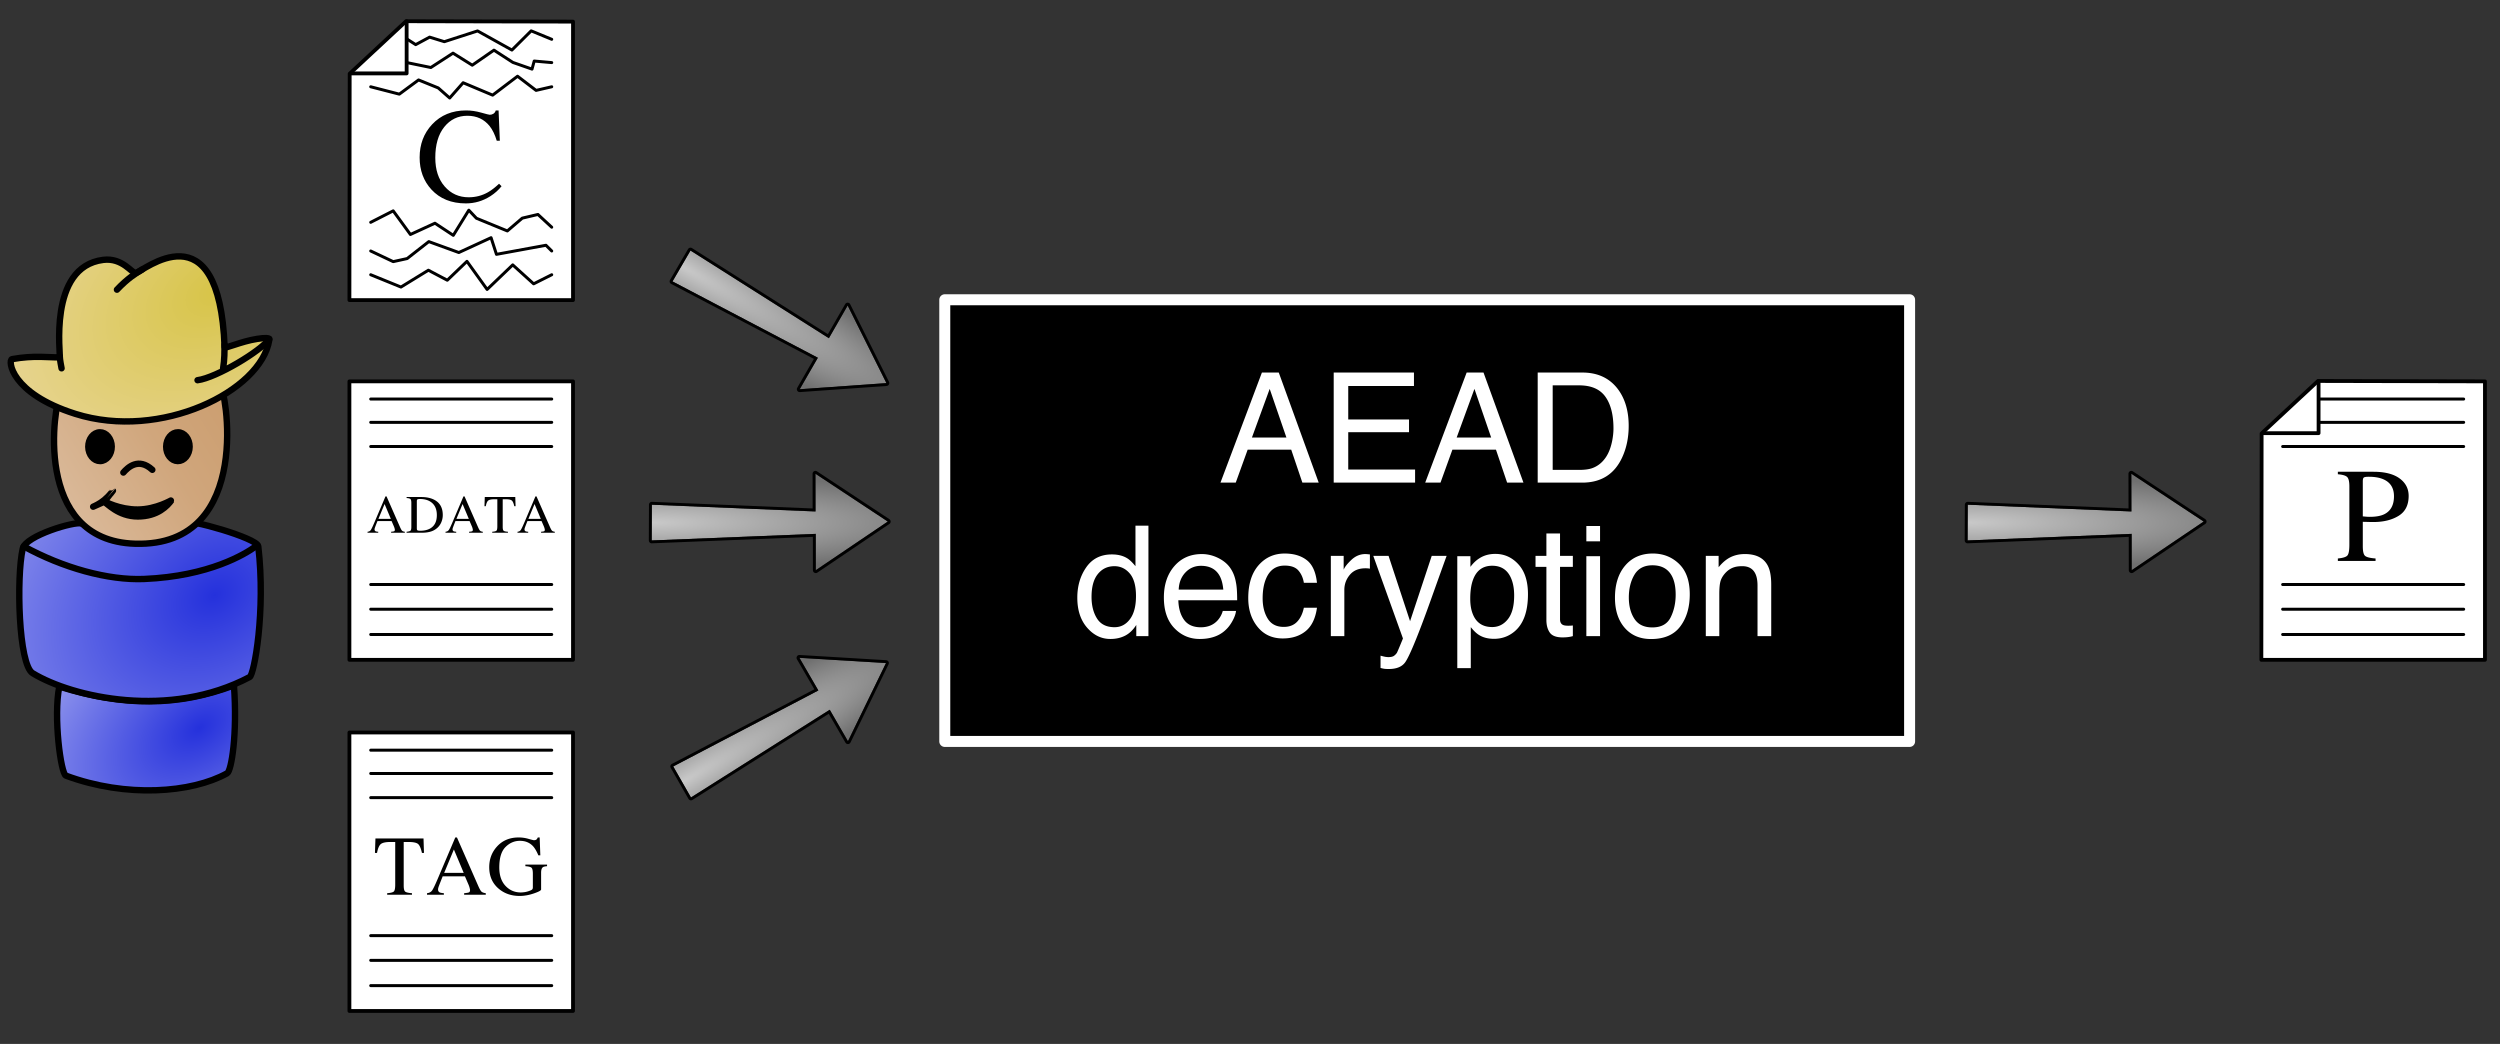 <svg viewBox="0 0 910 380" xmlns="http://www.w3.org/2000/svg" fill-rule="evenodd" clip-rule="evenodd" stroke-linecap="round" stroke-linejoin="round" stroke-miterlimit="1"><rect x="0" y="0" width="910" height="380" fill="#333333" stroke="none"/><g stroke="#000" stroke-width="2.33"><path d="M21.584 249.913c-2.203 11 .561 31.734 2.4 32.418 21.939 8.154 45.741 6.341 58.703-.86 1.529-.85 3.775-14.17 2.467-31.986-20.459 7.658-40.05 7.714-63.57.428z" fill="url(#a)"/><path d="M29.666 190.553c-2.433-.873-20.333 4.415-21.393 9.154-2.349 10.495-1.541 42.2 3.62 45.34 14.512 8.829 49.873 16.822 79.002 1.385 1.605-.851 5.881-23.959 3.114-47.605-.342-2.923-25.567-10.158-27.596-8.827l-36.747.553z" fill="url(#b)"/><path d="M80.304 141.159c-2.813 3.79-57.557 1.64-58.336 2.622-2.16 2.719-10.514 53.043 27.219 54.135 44.114 1.276 32.485-58.598 31.117-56.757z" fill="url(#c)"/><path d="M4.387 130.723c-1.57.283-.613 12.443 23.025 19.918 31.159 9.852 67.677-8.343 70.616-26.925.132-.835-1.633-.795-4.438-.36-5.862.908-11.807 3.705-11.833 3.011-1.948-51.72-29.915-27.399-32.322-27.003-1.405.231-4.746-5.651-11.843-4.775-20.45 2.523-15.302 35.467-15.873 35.485-3.794.114-9.152-.823-17.332.649z" fill="url(#d)"/><path d="M64.802 157.355c2.355.022 4.246 2.386 4.22 5.277-.027 2.89-1.96 5.22-4.316 5.198-2.355-.021-4.246-2.386-4.219-5.276.026-2.891 1.96-5.22 4.315-5.199zM36.363 157.355c2.355-.019 4.286 2.313 4.31 5.203.023 2.891-1.87 5.253-4.226 5.272-2.355.019-4.286-2.312-4.31-5.203-.023-2.891 1.87-5.253 4.226-5.272z" stroke-miterlimit="1.414"/><path d="M44.9 172.01c1.567-1.812 5.497-5.643 10.544-1.003" fill="none"/><path d="M33.906 184.44c.45-.198 2.272-.96 4.057-2.44 2.139-1.774 3.129-3.399 3.147-3.385.02.014-3.061 3.881-3.061 3.881s5.377 3.016 12.118 2.969c6.74-.047 12.351-3.504 12.255-3.373-1.46 2.02-5.006 5.905-12.255 5.905-7.25-.001-11.23-4.962-12.329-5.313l-3.932 1.756z" stroke-miterlimit="1.414"/><path d="M8.63 198.862c14.224 7.825 30.728 12.44 43.827 11.888 23.88-1.007 36.957-9.227 40.445-11.733" fill="none"/><path d="M51.74 98.107c-2.311 1.391-5.283 3.224-9.17 7.334M98.031 123.356c-2.863 4.314-19.315 14.173-26.127 15.036M81.738 125.445c-.023 2.067.009 5.534-.526 8.619M21.775 129.754c0 1.107.514 3.678.636 4.31" fill="none" stroke-miterlimit="1.414"/></g><path d="M208.576 7.871l-60.771-.143-20.521 19.088-.095 82.416h81.387V7.871z" fill="#fff" stroke="#000" stroke-width="1.39" stroke-miterlimit="1.414"/><path d="M175.139 40.99c1.868.527 2.913.791 3.137.791.463 0 .902-.128 1.317-.383.415-.256.703-.655.862-1.198h1.03l.455 11.016h-1.126c-.654-2.187-1.508-3.951-2.562-5.292-2.012-2.523-4.718-3.784-8.118-3.784-3.433 0-6.239 1.357-8.418 4.071-2.179 2.714-3.269 6.45-3.269 11.208 0 4.374 1.146 7.867 3.437 10.477 2.291 2.61 5.192 3.915 8.705 3.915 2.538 0 4.877-.606 7.016-1.82 1.23-.686 2.579-1.724 4.048-3.113l.91.91c-1.086 1.373-2.435 2.578-4.048 3.616-2.746 1.756-5.723 2.634-8.932 2.634-5.269 0-9.452-1.684-12.549-5.053-2.858-3.113-4.286-7-4.286-11.662 0-4.774 1.508-8.781 4.526-12.022 3.177-3.401 7.312-5.101 12.405-5.101 1.772 0 3.592.264 5.46.79z" fill-rule="nonzero"/><path d="M148.113 22.785l8.717 1.789 8.06-5.228 7.012 4.383 7.887-5.474 6.895 4.466 6.968 2.436.797-2.936 6.376.564M134.94 31.586l10.406 2.683 7.01-5.169 7.163 2.906 4.164 3.669 4.895-5.558 10.741 4.514 9.066-6.885 6.742 5.155 5.698-1.315M134.94 80.925l8.184-4.173 6.263 8.6 8.93-4.098 6.682 4.409 5.651-9.154 2.769 2.939 11.255 4.617 5.435-4.663 5.701-1.34 5.015 4.641M134.94 91.36l8.188 3.875 5.077-1.119 7.878-6.171 10.927 3.975 11.738-5.402 1.964 6.061 18.014-3.305 2.099 2.086M134.94 100.005l11.012 4.482 9.967-6.125 6.894 3.64 7.153-6.871 7.343 10.227 9.323-8.941 7.612 6.895 6.581-3.307M148.286 14.308l3.027 1.937 5.068-2.732 5.361 1.66 12.088-3.914 12.507 6.961 7.013-6.99 7.475 3.078" fill="none" stroke="#000" stroke-width="1.09" stroke-miterlimit="1.414"/><path d="M148.016 7.728V26.72h-20.067" fill="none" stroke="#000" stroke-width="1.39" stroke-linecap="butt" stroke-miterlimit="1.414"/><path d="M208.576 138.818l-81.386.004-.001 101.357h81.387V138.818z" fill="#fff" stroke="#000" stroke-width="1.39" stroke-miterlimit="1.414"/><path d="M142.264 188.873l-2.275-5.413-2.245 5.413h4.52zm-8.484 5.048v-.356c.506-.057.885-.249 1.137-.575.253-.327.687-1.213 1.301-2.659l4.098-9.644h.384l4.894 11.141c.326.743.587 1.202.782 1.378.195.176.523.296.984.359v.356h-5v-.356c.576-.051.947-.113 1.113-.187.166-.073.25-.254.25-.542 0-.096-.032-.265-.096-.508a5.491 5.491 0 0 0-.269-.768l-.816-1.891h-5.144a86.057 86.057 0 0 0-.916 2.356c-.099.285-.149.51-.149.677 0 .332.134.563.403.691.166.077.48.134.941.172v.356h-3.897zM151.961 193.038c.157.102.482.153.975.153 1.535 0 2.799-.304 3.79-.911 1.523-.935 2.284-2.531 2.284-4.789 0-2.016-.627-3.532-1.881-4.549-1.074-.87-2.498-1.305-4.27-1.305-.442 0-.741.048-.898.144-.156.096-.235.307-.235.633v9.99c0 .32.079.531.235.634zm-3.958.527c.716-.076 1.183-.206 1.401-.388.217-.183.326-.645.326-1.387v-8.743c0-.716-.105-1.177-.316-1.382-.212-.204-.682-.332-1.411-.383v-.365h5.297c1.785 0 3.295.294 4.53.883 2.226 1.055 3.34 2.943 3.34 5.662 0 .979-.2 1.91-.6 2.793a5.742 5.742 0 0 1-1.809 2.236 6.095 6.095 0 0 1-1.593.873c-1.005.371-2.24.557-3.705.557h-5.46v-.356zM170.651 188.873l-2.274-5.413-2.246 5.413h4.52zm-8.483 5.048v-.356c.505-.057.884-.249 1.137-.575.253-.327.686-1.213 1.3-2.659l4.098-9.644h.384l4.894 11.141c.327.743.587 1.202.783 1.378.195.176.523.296.983.359v.356h-5v-.356c.576-.051.947-.113 1.114-.187.166-.073.249-.254.249-.542 0-.096-.032-.265-.096-.508a5.365 5.365 0 0 0-.269-.768l-.815-1.891h-5.144a87.66 87.66 0 0 0-.917 2.356c-.099.285-.149.51-.149.677 0 .332.135.563.404.691.166.077.479.134.94.172v.356h-3.896zM176.457 180.917h11.104l.106 3.34h-.471c-.23-1.05-.523-1.733-.878-2.049-.355-.317-1.102-.475-2.241-.475h-1.094v10.057c0 .761.119 1.233.355 1.416.237.182.755.302 1.555.359v.356h-5.729v-.356c.831-.063 1.35-.201 1.554-.412.205-.211.307-.742.307-1.593v-9.827h-1.094c-1.087 0-1.828.156-2.221.47-.394.313-.69.998-.888 2.054h-.48l.115-3.34zM196.851 188.873l-2.275-5.413-2.245 5.413h4.52zm-8.484 5.048v-.356c.506-.057.885-.249 1.137-.575.253-.327.686-1.213 1.301-2.659l4.098-9.644h.383l4.895 11.141c.326.743.587 1.202.782 1.378.195.176.523.296.984.359v.356h-5v-.356c.575-.051.947-.113 1.113-.187.166-.073.249-.254.249-.542 0-.096-.032-.265-.096-.508a5.48 5.48 0 0 0-.268-.768l-.816-1.891h-5.144a86.057 86.057 0 0 0-.916 2.356c-.1.285-.149.51-.149.677 0 .332.134.563.403.691.166.077.48.134.94.172v.356h-3.896z" fill-rule="nonzero"/><path d="M134.94 153.733h65.885M134.94 162.534h65.885M134.94 212.767h65.885M134.94 221.754h65.885M134.94 230.952h65.885M134.94 145.255h65.885" fill="none" stroke="#000" stroke-width="1.09" stroke-miterlimit="1.414"/><g><path d="M904.523 138.818l-60.771-.143-20.521 19.089-.095 82.415h81.387V138.818z" fill="#fff" stroke="#000" stroke-width="1.39" stroke-miterlimit="1.414"/><path d="M867.529 174.452c-1.389-.606-3.145-.91-5.268-.91-1.006 0-1.625.1-1.856.3-.232.199-.347.642-.347 1.329v12.788c.878.08 1.452.128 1.724.143.271.016.535.024.79.024 2.251 0 4.023-.319 5.317-.957 2.347-1.166 3.52-3.345 3.52-6.538 0-3.002-1.293-5.061-3.88-6.179zm-16.548 28.833c1.868-.175 3.034-.546 3.497-1.113.463-.567.694-1.864.694-3.892v-21.241c0-1.709-.259-2.834-.778-3.377-.519-.543-1.656-.886-3.413-1.03v-.91h12.932c4.151 0 7.328.806 9.532 2.419 2.203 1.612 3.304 3.736 3.304 6.37 0 3.337-1.221 5.755-3.664 7.256-2.442 1.501-5.5 2.251-9.172 2.251a71.92 71.92 0 0 1-2.023-.036 69.291 69.291 0 0 0-1.832-.036v8.909c0 1.852.283 3.018.85 3.496.567.479 1.832.791 3.796.934v.887h-13.723v-.887z" fill-rule="nonzero"/><path d="M844.06 153.733h52.712M830.887 162.534h65.885M830.887 212.767h65.885M830.887 221.754h65.885M830.887 230.952h65.885M844.232 145.255h52.54" fill="none" stroke="#000" stroke-width="1.09" stroke-miterlimit="1.414"/><path d="M843.963 138.675v18.992h-20.067" fill="none" stroke="#000" stroke-width="1.39" stroke-linecap="butt" stroke-miterlimit="1.414"/></g><g><path d="M208.576 266.631l-81.386.004-.001 101.357h81.387V266.631z" fill="#fff" stroke="#000" stroke-width="1.39" stroke-miterlimit="1.414"/><path d="M136.667 305.199h17.494l.166 5.262h-.741c-.362-1.653-.824-2.729-1.383-3.228-.56-.499-1.736-.749-3.531-.749h-1.723v15.846c0 1.2.186 1.943.559 2.231.373.287 1.19.476 2.45.567v.559h-9.027v-.559c1.31-.101 2.127-.318 2.449-.651.323-.332.484-1.169.484-2.51v-15.483h-1.724c-1.713 0-2.88.247-3.5.741-.62.494-1.086 1.573-1.399 3.236h-.756l.182-5.262zM168.797 317.734l-3.583-8.528-3.538 8.528h7.121zm-13.366 7.953v-.559c.796-.091 1.394-.394 1.792-.908.398-.514 1.081-1.91 2.049-4.188l6.456-15.196h.605l7.711 17.555c.514 1.169.925 1.892 1.232 2.17.308.277.824.466 1.55.567v.559h-7.877v-.559c.907-.081 1.491-.179 1.754-.295.262-.116.393-.401.393-.855 0-.151-.051-.418-.152-.801a8.573 8.573 0 0 0-.423-1.21l-1.285-2.978h-8.105c-.806 2.026-1.287 3.263-1.444 3.712-.156.448-.234.804-.234 1.066 0 .524.212.887.635 1.088.262.121.756.212 1.482.273v.559h-6.139zM192.34 305.335c1.159.333 1.824.499 1.996.499.443 0 .758-.086.945-.257.186-.171.345-.418.476-.741h.68l.242 6.517h-.711c-.635-1.502-1.29-2.621-1.965-3.357-1.22-1.29-2.807-1.935-4.763-1.935-1.986 0-3.732.753-5.239 2.26-1.507 1.507-2.261 3.99-2.261 7.447 0 2.853.751 5.081 2.253 6.683 1.502 1.603 3.357 2.404 5.565 2.404.372 0 .811-.035 1.315-.105a8.112 8.112 0 0 0 1.436-.333c.736-.242 1.195-.451 1.376-.628.182-.176.273-.436.273-.778v-4.945c0-1.189-.169-1.93-.507-2.222-.338-.293-1.076-.474-2.215-.545v-.574h7.893v.574c-.766.051-1.276.177-1.528.378-.423.323-.635.988-.635 1.996v6.094c0 .363-.889.847-2.668 1.451-1.779.605-3.491.908-5.134.908-3.024 0-5.574-.882-7.65-2.647-2.289-1.945-3.433-4.556-3.433-7.832 0-2.883.912-5.352 2.737-7.409 2.006-2.268 4.667-3.402 7.983-3.402 1.2 0 2.379.167 3.539.499z" fill-rule="nonzero"/><path d="M134.94 281.546h65.885M134.94 290.347h65.885M134.94 340.58h65.885M134.94 349.567h65.885M134.94 358.765h65.885M134.94 273.068h65.885" fill="none" stroke="#000" stroke-width="1.09" stroke-miterlimit="1.414"/></g><g><path d="M237.265 183.71l-.054 13.015 59.712-2.394.015 13.227 26.222-17.716-26.343-17.4.027 13.725-59.579-2.457z" fill="url(#e)"/><path d="M297.049 171.427l.178.058.164.088 26.343 17.4.145.116.122.14.096.159.066.173.033.183.001.186-.032.183-.064.174-.093.16-.121.141-.144.117-26.221 17.716-.165.09-.177.06-.186.027-.188-.007-.183-.041-.173-.072-.157-.103-.136-.129-.111-.151-.082-.169-.05-.18-.017-.187-.014-12.144-58.63 2.35-.187-.009-.181-.042-.172-.074-.155-.104-.134-.129-.109-.152-.081-.169-.049-.18-.016-.186.054-13.015.018-.185.049-.179.081-.167.11-.15.134-.129.155-.102.171-.073.181-.042.186-.009 58.492 2.412-.024-12.637.016-.186.049-.18.081-.169.11-.151.135-.129.156-.103.172-.074.182-.042.187-.008.185.025zm-.205 14.74l-59.579-2.457-.054 13.015 59.712-2.394.015 13.227 26.222-17.716-26.343-17.4.027 13.725z"/></g><g><path d="M716.249 183.71l-.053 13.015 59.712-2.394.015 13.227 26.221-17.716-26.342-17.4.026 13.725-59.579-2.457z" fill="url(#f)"/><path d="M776.033 171.427l.178.058.165.088 26.342 17.4.145.116.123.14.095.159.066.173.034.183.001.186-.032.183-.064.174-.094.16-.121.141-.144.117-26.221 17.716-.164.09-.178.06-.186.027-.187-.007-.183-.041-.173-.072-.157-.103-.136-.129-.111-.151-.082-.169-.051-.18-.017-.187-.014-12.144-58.63 2.35-.186-.009-.182-.042-.171-.074-.156-.104-.134-.129-.109-.152-.08-.169-.049-.18-.016-.186.054-13.015.017-.185.05-.179.081-.167.109-.15.135-.129.155-.102.17-.073.182-.042.185-.009 58.493 2.412-.025-12.637.016-.186.05-.18.081-.169.109-.151.135-.129.156-.103.172-.074.182-.042.187-.008.185.025zm-.205 14.74l-59.579-2.457-.053 13.015 59.712-2.394.015 13.227 26.221-17.716-26.342-17.4.026 13.725z"/></g><g><path d="M251.34 91.193l-6.554 11.244 52.908 27.784-6.599 11.462 31.565-2.232-14.113-28.24-6.839 11.899-50.368-31.917z" fill="url(#g)"/><path d="M251.425 90.155l.165.027.159.053.148.078 49.45 31.335 6.297-10.956.098-.142.12-.124.139-.102.154-.078.165-.051.171-.024.173.005.169.034.161.061.149.086.133.111.113.13.09.148 14.113 28.24.063.158.037.166.01.17-.019.169-.046.164-.072.154-.096.141-.118.123-.136.102-.151.078-.162.053-.168.026-31.566 2.232-.173-.003-.171-.03-.163-.059-.15-.085-.135-.109-.115-.129-.092-.147-.066-.16-.039-.169-.011-.172.019-.173.046-.166.074-.157 6.059-10.524-51.95-27.279-.142-.09-.125-.112-.107-.13-.083-.146-.06-.157-.033-.165-.006-.168.021-.166.047-.162.073-.151 6.554-11.245.095-.137.117-.12.134-.1.148-.078.159-.052.165-.027.167.001zm-6.639 12.282l52.908 27.784-6.599 11.462 31.565-2.232-14.113-28.24-6.839 11.899-50.368-31.917-6.554 11.244z"/></g><g><path d="M245.049 278.984l6.461 11.298 50.516-31.929 6.626 11.447 13.851-28.453-31.514-1.897 6.886 11.872-52.826 27.662z" fill="url(#h)"/><path d="M322.565 240.307l.169.025.162.051.152.077.137.101.119.121.098.14.073.153.048.164.02.169-.007.17-.035.166-.062.159-13.85 28.453-.089.148-.112.133-.132.111-.149.089-.161.062-.17.035-.173.006-.172-.022-.165-.051-.155-.077-.14-.103-.121-.123-.099-.142-6.084-10.51-49.6 31.35-.149.078-.16.053-.165.027h-.168l-.166-.027-.16-.054-.148-.078-.134-.102-.116-.121-.095-.139-6.461-11.298-.071-.152-.046-.161-.02-.166.008-.167.033-.164.06-.156.084-.145.106-.129.125-.111.142-.089 51.862-27.157-6.34-10.932-.074-.156-.047-.166-.019-.171.01-.173.038-.168.065-.16.09-.147.114-.13.133-.109.15-.086.162-.06.169-.032.173-.004 31.513 1.897zm-24.69 11.015l-52.826 27.662 6.461 11.298 50.516-31.929 6.626 11.447 13.851-28.453-31.514-1.897 6.886 11.872z"/></g><path stroke="#fff" stroke-width="4" stroke-miterlimit="1.414" d="M343.899 109.111h351.196v160.774H343.899z"/><g fill="#fff" fill-rule="nonzero"><path d="M468.253 159.257l-6.085-17.707-6.462 17.707h12.547zm-8.92-23.652h6.136l14.54 40.073h-5.945l-4.065-12.003h-15.848l-4.34 12.003h-5.563l15.085-40.073zM485.466 135.605h29.215v4.907h-23.922v12.17h22.125v4.638h-22.125v13.585h24.332v4.773h-29.625v-40.073zM542.783 159.257l-6.085-17.707-6.467 17.707h12.552zm-8.92-23.652h6.136l14.54 40.073h-5.945l-4.065-12.003h-15.853l-4.334 12.003h-5.569l15.09-40.073zM574.862 171.04c1.84 0 3.348-.19 4.53-.572 2.11-.713 3.837-2.072 5.182-4.093 1.076-1.62 1.848-3.692 2.319-6.22.274-1.508.41-2.91.41-4.2 0-4.967-.988-8.822-2.962-11.57-1.97-2.746-5.149-4.115-9.53-4.115h-9.633v30.77h9.684zm-15.14-35.435h16.234c5.508 0 9.782 1.95 12.822 5.862 2.71 3.529 4.065 8.05 4.065 13.557 0 4.256-.8 8.106-2.403 11.542-2.821 6.076-7.668 9.112-14.54 9.112h-16.179v-40.073zM399.314 225.136c1.327 2.11 3.455 3.166 6.384 3.166 2.276 0 4.143-.977 5.605-2.933 1.467-1.955 2.198-4.763 2.198-8.418 0-3.692-.755-6.425-2.263-8.198-1.509-1.77-3.376-2.659-5.592-2.659-2.477 0-4.479.945-6.015 2.84-1.541 1.89-2.31 4.67-2.31 8.348 0 3.124.666 5.745 1.993 7.854zm11.02-21.905c.876.544 1.868 1.499 2.976 2.863v-14.759h4.72v40.212h-4.422v-4.064c-1.146 1.802-2.5 3.1-4.065 3.901-1.56.801-3.352 1.202-5.373 1.202-3.254 0-6.075-1.37-8.455-4.107-2.383-2.737-3.575-6.378-3.575-10.927 0-4.255 1.09-7.943 3.259-11.062 2.174-3.12 5.28-4.68 9.316-4.68 2.24 0 4.111.476 5.62 1.42zM443.484 203.133c1.942.973 3.427 2.235 4.446 3.78.983 1.472 1.635 3.194 1.96 5.154.294 1.346.438 3.492.438 6.44h-21.412c.089 2.965.792 5.344 2.1 7.132 1.308 1.793 3.338 2.691 6.08 2.691 2.566 0 4.614-.847 6.141-2.537a8.562 8.562 0 0 0 1.853-3.413h4.829c-.126 1.076-.55 2.272-1.267 3.59-.717 1.317-1.522 2.393-2.416 3.23-1.49 1.458-3.334 2.44-5.536 2.948-1.183.289-2.519.438-4.009.438-3.64 0-6.723-1.327-9.25-3.972-2.529-2.644-3.79-6.35-3.79-11.118 0-4.688 1.27-8.501 3.817-11.43 2.547-2.928 5.876-4.39 9.987-4.39 2.072 0 4.083.484 6.03 1.457zm1.797 11.472c-.2-2.128-.66-3.827-1.392-5.098-1.345-2.365-3.59-3.548-6.737-3.548-2.253 0-4.143.815-5.675 2.44-1.527 1.63-2.337 3.696-2.426 6.206h16.23zM475.66 203.887c2.063 1.597 3.306 4.353 3.72 8.264h-4.772c-.288-1.802-.954-3.296-1.992-4.488-1.034-1.192-2.7-1.788-4.991-1.788-3.13 0-5.364 1.527-6.71 4.586-.875 1.979-1.312 4.428-1.312 7.338 0 2.928.619 5.391 1.857 7.393 1.234 1.998 3.18 2.999 5.839 2.999 2.034 0 3.65-.624 4.842-1.867 1.192-1.248 2.011-2.952 2.467-5.117h4.773c-.545 3.873-1.91 6.709-4.088 8.497-2.184 1.792-4.977 2.69-8.376 2.69-3.823 0-6.867-1.396-9.14-4.19-2.272-2.788-3.412-6.275-3.412-10.461 0-5.126 1.248-9.12 3.738-11.975 2.491-2.854 5.667-4.283 9.522-4.283 3.291 0 5.968.8 8.036 2.402zM484.427 202.332h4.666v5.047c.381-.982 1.322-2.179 2.812-3.59 1.49-1.41 3.208-2.113 5.154-2.113.093 0 .246.009.465.028.22.018.592.055 1.118.107v5.186a7.072 7.072 0 0 0-.806-.111 10.6 10.6 0 0 0-.805-.028c-2.472 0-4.372.796-5.699 2.388-1.327 1.592-1.993 3.422-1.993 5.499v16.802h-4.912v-29.215zM521.148 202.332h5.429c-.69 1.872-2.226 6.146-4.61 12.818-1.783 5.023-3.273 9.116-4.474 12.277-2.835 7.459-4.837 12.003-6.001 13.642-1.164 1.634-3.166 2.453-6.002 2.453-.693 0-1.224-.028-1.597-.079a13.295 13.295 0 0 1-1.378-.303v-4.474c.857.238 1.476.382 1.858.438.382.056.717.084 1.006.084.912 0 1.578-.154 2.006-.452a4.27 4.27 0 0 0 1.08-1.103c.089-.15.415-.894.978-2.24.568-1.345.973-2.346 1.23-2.998l-10.802-30.063h5.564l7.83 23.787 7.883-23.787zM548.878 225.37c1.518-1.919 2.277-4.787 2.277-8.61 0-2.327-.336-4.325-1.006-6-1.276-3.218-3.604-4.829-6.984-4.829-3.403 0-5.731 1.7-6.983 5.103-.676 1.816-1.01 4.125-1.01 6.928 0 2.253.334 4.171 1.01 5.754 1.27 3.022 3.598 4.53 6.983 4.53 2.29 0 4.195-.959 5.713-2.877zm-18.428-22.903h4.777v3.874c.982-1.327 2.053-2.356 3.217-3.082 1.653-1.094 3.6-1.64 5.839-1.64 3.31 0 6.117 1.272 8.427 3.81 2.314 2.537 3.468 6.159 3.468 10.87 0 6.365-1.667 10.91-4.995 13.638-2.11 1.727-4.563 2.593-7.366 2.593-2.197 0-4.046-.484-5.536-1.448-.875-.545-1.848-1.48-2.919-2.808v14.922h-4.912v-40.729zM562.887 194.175h4.963v8.157h4.666v4.009h-4.666v19.07c0 1.015.35 1.7 1.039 2.044.381.2 1.02.303 1.909.303.237 0 .493-.005.763-.014.275-.01.591-.033.955-.07v3.873a10.71 10.71 0 0 1-1.76.354c-.606.075-1.267.112-1.974.112-2.296 0-3.85-.587-4.666-1.76-.819-1.173-1.229-2.696-1.229-4.572v-19.34h-3.957v-4.009h3.957v-8.157zM577.427 202.467h4.991v29.08h-4.99v-29.08zm0-10.992h4.991v5.563h-4.99v-5.563zM608.133 224.685c1.21-2.463 1.81-5.205 1.81-8.222 0-2.729-.432-4.95-1.308-6.658-1.382-2.691-3.761-4.037-7.146-4.037-3.003 0-5.182 1.145-6.546 3.436-1.365 2.29-2.049 5.056-2.049 8.292 0 3.11.684 5.704 2.049 7.775 1.364 2.077 3.529 3.11 6.49 3.11 3.259 0 5.49-1.229 6.7-3.696zm3.04-19.434c2.602 2.51 3.901 6.202 3.901 11.072 0 4.712-1.145 8.604-3.436 11.677-2.29 3.073-5.847 4.609-10.666 4.609-4.023 0-7.212-1.36-9.577-4.074-2.365-2.719-3.548-6.374-3.548-10.955 0-4.912 1.248-8.823 3.739-11.733 2.49-2.91 5.838-4.362 10.038-4.362 3.766 0 6.946 1.252 9.549 3.766zM620.913 202.332h4.665v4.144c1.383-1.709 2.845-2.938 4.39-3.683 1.546-.745 3.264-1.117 5.159-1.117 4.144 0 6.947 1.448 8.4 4.339.8 1.578 1.2 3.846 1.2 6.793v18.74h-4.99v-18.414c0-1.784-.266-3.222-.792-4.312-.875-1.82-2.454-2.728-4.75-2.728-1.163 0-2.118.121-2.862.354-1.346.4-2.529 1.201-3.548 2.402-.815.964-1.35 1.96-1.592 2.99-.247 1.024-.368 2.495-.368 4.404v15.303h-4.912v-29.215z"/></g><defs><radialGradient id="a" cx="0" cy="0" r="1" gradientUnits="userSpaceOnUse" gradientTransform="matrix(57.211 -53.815 43.428 29.518 72.597 264.973)"><stop offset="0%" stop-color="#2531dc"/><stop offset="100%" stop-color="#969bee"/></radialGradient><radialGradient id="b" cx="0" cy="0" r="1" gradientUnits="userSpaceOnUse" gradientTransform="matrix(93.318 -58.316 43.335 69.346 78.136 216.704)"><stop offset="0%" stop-color="#2531dc"/><stop offset="100%" stop-color="#969bee"/></radialGradient><linearGradient id="c" x2="1" gradientUnits="userSpaceOnUse" gradientTransform="scale(79.788) rotate(-31.346 4.193 .733)"><stop offset="0%" stop-color="#dbbb9c"/><stop offset="56%" stop-color="#d0a67c"/><stop offset="100%" stop-color="#cb9d6e"/></linearGradient><radialGradient id="d" cx="0" cy="0" r="1" gradientUnits="userSpaceOnUse" gradientTransform="matrix(-68.403 38.493 -24.446 -43.442 79.63 105.739)"><stop offset="0%" stop-color="#d7c447"/><stop offset="100%" stop-color="#e6d38c"/></radialGradient><radialGradient id="e" cx="0" cy="0" r="1" gradientUnits="userSpaceOnUse" gradientTransform="matrix(118.848 -.044 .044 17.558 236.948 190.23)"><stop offset="0%" stop-color="#c9c9c9"/><stop offset="100%" stop-color="#707070"/></radialGradient><radialGradient id="f" cx="0" cy="0" r="1" gradientUnits="userSpaceOnUse" gradientTransform="matrix(118.848 -.044 .044 17.558 715.932 190.23)"><stop offset="0%" stop-color="#c9c9c9"/><stop offset="100%" stop-color="#707070"/></radialGradient><radialGradient id="g" cx="0" cy="0" r="1" gradientUnits="userSpaceOnUse" gradientTransform="matrix(102.948 59.386 -8.741 15.227 247.805 96.682)"><stop offset="0%" stop-color="#c9c9c9"/><stop offset="100%" stop-color="#707070"/></radialGradient><radialGradient id="h" cx="0" cy="0" r="1" gradientUnits="userSpaceOnUse" gradientTransform="matrix(102.904 -59.462 8.816 15.184 248.035 284.789)"><stop offset="0%" stop-color="#c9c9c9"/><stop offset="100%" stop-color="#707070"/></radialGradient></defs></svg>